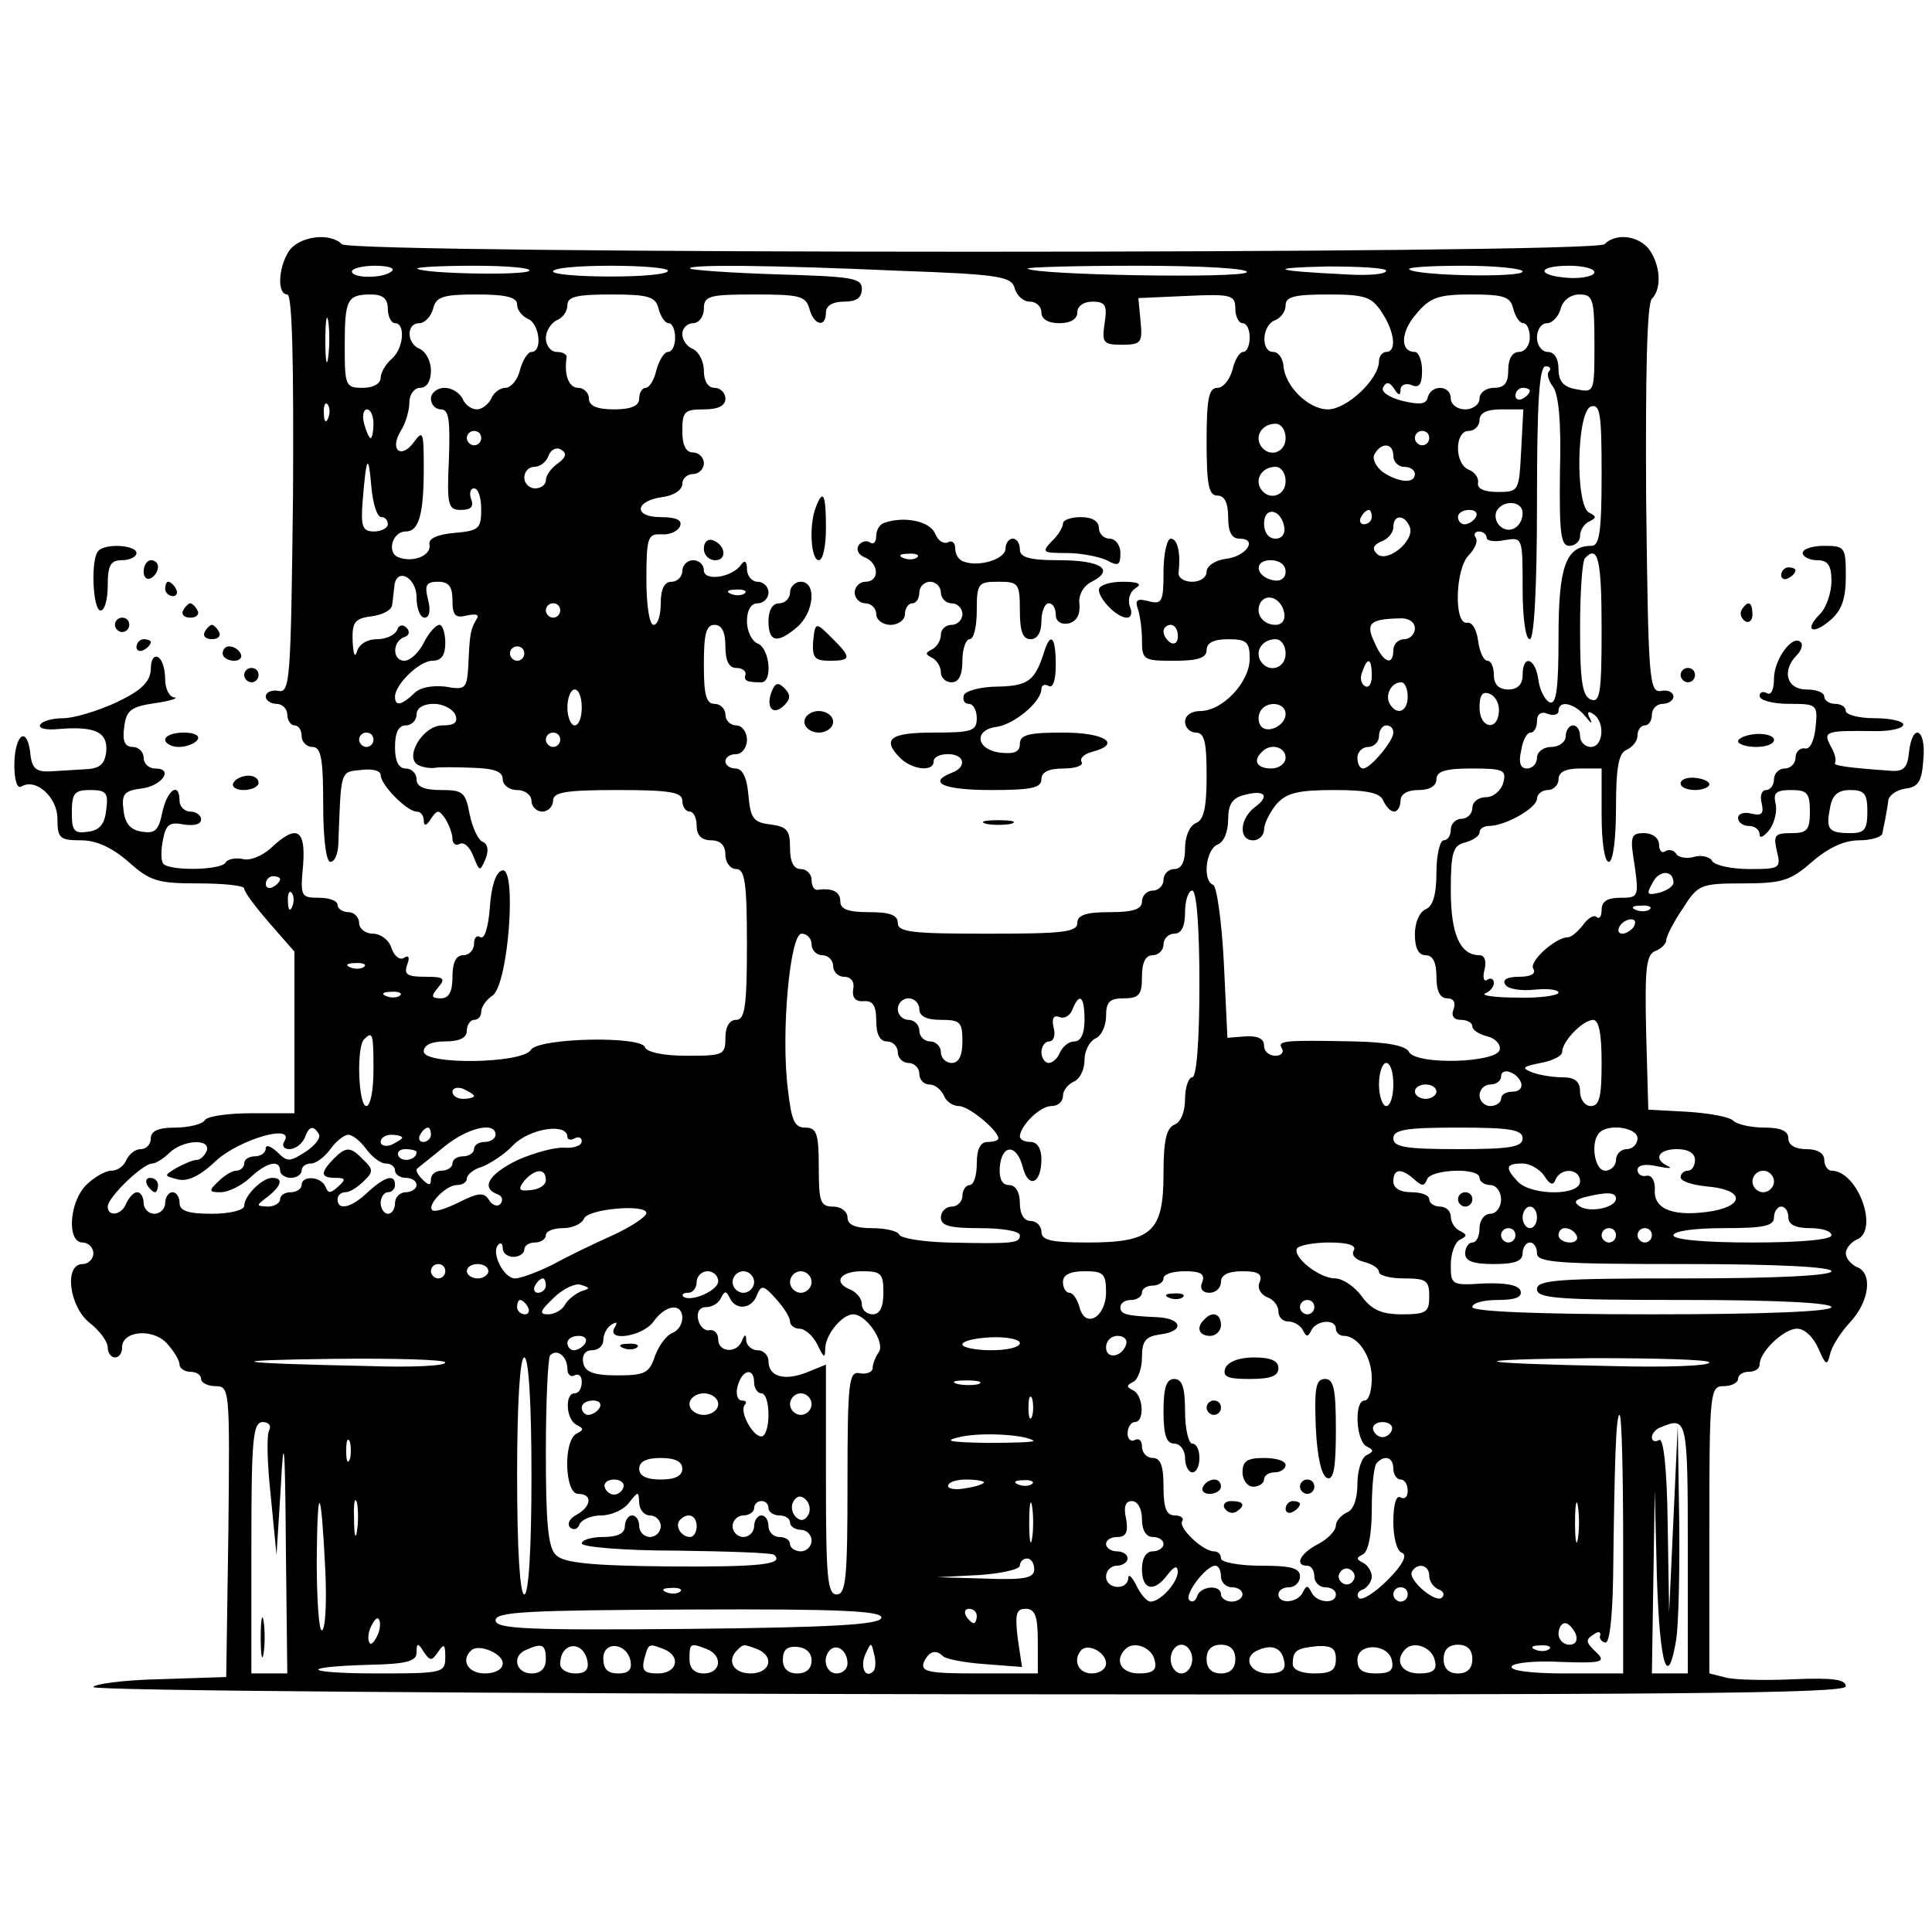 <?xml version="1.0" standalone="no"?>
<!DOCTYPE svg PUBLIC "-//W3C//DTD SVG 20010904//EN"
 "http://www.w3.org/TR/2001/REC-SVG-20010904/DTD/svg10.dtd">
<svg version="1.0" xmlns="http://www.w3.org/2000/svg"
 width="269pt" height="269pt" viewBox="0 0 269 269"
 preserveAspectRatio="xMidYMid meet">
<g transform="translate(0,269) scale(0.1,-0.1)"
fill="#000000" stroke="none">
<path d="M402 2340 c-15 -24 -16 -60 -2 -60 7 0 9 -95 8 -277 -3 -258 -4 -278
-20 -275 -10 2 -18 -2 -18 -8 0 -5 7 -10 15 -10 8 0 15 -7 15 -15 0 -8 5 -15
10 -15 6 0 10 -7 10 -15 0 -8 7 -15 15 -15 12 0 15 -16 15 -80 0 -47 4 -80 10
-80 6 0 10 10 11 23 4 106 2 102 32 105 15 2 27 -1 27 -7 0 -14 37 -51 50 -51
6 0 10 -6 10 -12 0 -9 4 -8 10 2 9 13 11 13 20 0 5 -8 10 -21 10 -28 0 -7 5
-10 10 -7 6 3 14 -4 19 -17 9 -22 9 -22 17 -4 5 12 3 21 -4 24 -6 2 -14 19
-18 38 -6 31 -9 34 -40 34 -24 0 -34 5 -34 15 0 8 -7 15 -15 15 -10 0 -15 10
-15 30 0 20 5 30 15 30 8 0 15 7 15 15 0 9 9 15 24 15 13 0 26 -7 30 -15 4
-11 -1 -15 -18 -15 -28 0 -55 -47 -32 -56 7 -3 17 -4 22 -3 5 1 28 1 52 0 30
-1 42 -5 42 -16 0 -8 9 -15 20 -15 11 0 20 -7 20 -15 0 -8 7 -15 15 -15 8 0
15 7 15 15 0 12 17 15 90 15 73 0 90 -3 90 -15 0 -8 5 -15 10 -15 6 0 10 -9
10 -20 0 -13 7 -20 20 -20 13 0 20 -7 20 -20 0 -11 7 -20 15 -20 12 0 15 -18
15 -105 0 -87 -3 -105 -15 -105 -9 0 -15 -9 -15 -25 0 -24 -3 -25 -54 -25 -32
0 -56 5 -58 12 -6 16 -149 13 -159 -4 -12 -19 -149 -21 -149 -2 0 9 11 14 30
14 20 0 30 5 30 15 0 8 5 15 10 15 6 0 10 5 10 11 0 7 7 17 16 23 22 16 34
181 13 174 -9 -3 -15 -22 -17 -52 -2 -26 -7 -44 -13 -41 -5 4 -9 -1 -9 -9 0
-9 -7 -16 -15 -16 -10 0 -15 -10 -15 -30 0 -21 -5 -30 -16 -30 -14 0 -14 3 -4
15 11 13 8 15 -18 15 -25 0 -30 3 -25 17 4 10 2 14 -5 9 -6 -3 -13 3 -17 14
-3 11 -15 20 -26 20 -10 0 -19 7 -19 15 0 8 -7 15 -15 15 -8 0 -15 5 -15 10 0
6 -12 10 -26 10 -25 0 -26 2 -22 45 4 51 -9 58 -45 24 -12 -11 -30 -18 -39
-15 -10 2 -21 0 -24 -5 -6 -11 -81 -12 -87 -1 -3 4 -3 19 0 33 4 21 9 25 29
21 14 -2 24 0 24 7 0 6 -7 11 -15 11 -8 0 -15 7 -15 15 0 27 -17 16 -24 -16
-5 -25 -10 -30 -28 -27 -16 2 -24 11 -26 30 -3 22 1 27 24 30 29 3 47 28 20
28 -9 0 -16 7 -16 15 0 8 -7 15 -15 15 -11 0 -15 8 -12 28 3 23 9 28 43 33 21
3 33 7 27 8 -7 0 -13 12 -13 25 0 14 -4 28 -10 31 -6 3 -10 -4 -10 -17 -1 -17
-12 -29 -48 -46 -26 -12 -59 -22 -74 -22 -15 0 -29 -4 -32 -9 -3 -5 8 -8 26
-6 50 4 68 -4 66 -31 -2 -18 -9 -24 -28 -25 -14 -1 -36 -2 -50 -3 -20 -1 -26
4 -28 27 -5 38 -22 23 -22 -19 0 -20 4 -33 10 -29 20 12 50 -15 50 -45 0 -27
3 -30 33 -30 21 0 43 -10 66 -30 30 -27 41 -30 97 -30 35 0 64 -3 64 -7 0 -5
16 -26 35 -48 l35 -40 0 -112 0 -113 -59 0 c-33 0 -63 -4 -66 -10 -3 -5 -22
-10 -41 -10 -24 0 -34 -5 -34 -15 0 -8 -6 -15 -14 -15 -8 0 -16 -7 -20 -15 -3
-8 -12 -15 -21 -15 -8 0 -24 -9 -35 -20 -24 -24 -27 -80 -5 -80 8 0 15 -7 15
-15 0 -8 -7 -15 -15 -15 -26 0 -19 -59 10 -82 14 -11 25 -26 25 -34 0 -8 5
-14 10 -14 6 0 10 6 10 14 0 23 42 27 62 6 10 -11 18 -24 18 -30 0 -5 7 -10
15 -10 8 0 15 -4 15 -10 0 -5 9 -10 20 -10 20 0 20 -5 18 -202 l-3 -203 -92
-3 c-51 -1 -93 -7 -93 -11 0 -5 549 -9 1220 -10 979 -1 1220 1 1220 11 0 10
-19 12 -71 10 -39 -2 -82 -1 -95 2 l-24 6 0 200 c0 193 1 200 20 200 11 0 20
5 20 10 0 6 7 10 15 10 8 0 15 4 15 10 0 18 34 50 52 50 11 0 23 -12 30 -28
10 -23 12 -24 16 -8 2 11 15 31 28 45 27 29 32 69 9 77 -8 4 -15 12 -15 19 0
7 7 15 15 19 32 12 2 96 -35 96 -5 0 -10 7 -10 15 0 9 -9 15 -25 15 -16 0 -25
6 -25 15 0 10 -10 15 -33 15 -18 0 -37 4 -43 9 -5 6 -34 11 -64 13 l-55 3 -3
108 c-2 89 0 108 13 113 8 3 15 10 15 15 0 5 10 25 23 44 21 33 24 35 84 35
55 0 66 4 96 30 23 20 45 30 66 30 17 0 32 5 32 10 1 6 3 15 4 20 1 6 3 16 4
24 0 8 11 16 24 18 18 2 23 10 25 41 4 42 -15 52 -20 10 -2 -23 -8 -28 -28
-26 -56 4 -79 7 -75 11 2 3 0 13 -6 23 -11 21 -8 22 64 21 20 0 37 4 37 9 0 5
-18 9 -40 9 -22 0 -40 5 -40 10 0 6 -7 10 -15 10 -8 0 -15 5 -15 10 0 6 -11
10 -25 10 -27 0 -35 26 -13 48 6 6 9 15 5 18 -11 11 -37 -24 -37 -51 0 -15 -4
-24 -10 -20 -6 3 -10 1 -10 -4 0 -6 18 -11 41 -11 39 0 40 -1 37 -32 -2 -20
-8 -32 -15 -30 -7 1 -13 -5 -13 -13 0 -8 -7 -15 -15 -15 -8 0 -15 -7 -15 -15
0 -8 -5 -15 -11 -15 -6 0 -9 -8 -6 -19 3 -14 0 -17 -14 -14 -11 3 -19 0 -19
-6 0 -6 7 -11 15 -11 8 0 15 -5 15 -12 0 -6 6 -3 14 7 7 10 11 27 8 37 -3 14
1 18 22 18 22 0 26 -4 26 -30 0 -26 -4 -30 -26 -30 -23 0 -25 -3 -20 -25 6
-24 4 -25 -38 -25 -25 0 -48 5 -52 11 -3 6 -15 9 -25 6 -10 -3 -22 -1 -25 4
-3 5 -10 7 -15 4 -5 -4 -9 1 -9 9 0 9 -9 16 -21 16 -18 0 -20 -4 -13 -45 6
-44 5 -45 -20 -45 -18 0 -26 -5 -26 -17 0 -9 -3 -13 -7 -10 -3 4 -12 -1 -19
-11 -7 -9 -16 -17 -21 -17 -17 0 -55 -34 -48 -44 4 -7 -4 -11 -20 -11 -16 0
-24 -4 -19 -11 3 -6 22 -9 40 -7 19 2 34 0 34 -4 0 -4 -26 -8 -57 -7 -32 0
-52 3 -45 6 6 2 12 9 12 14 0 6 -4 8 -9 5 -5 -4 -7 3 -4 14 3 12 0 20 -7 20
-27 0 -40 29 -40 90 0 53 3 63 20 67 11 3 20 9 20 14 0 5 6 9 13 9 23 0 67 25
67 38 0 6 7 12 15 12 8 0 15 7 15 15 0 10 10 15 30 15 l30 0 0 -65 c0 -37 4
-65 10 -65 6 0 10 32 10 75 0 58 4 77 15 81 8 4 15 12 15 20 0 8 5 14 10 14 6
0 10 7 10 15 0 8 7 15 15 15 8 0 15 5 15 10 0 6 -8 10 -17 8 -17 -3 -18 16
-21 266 -1 173 1 273 8 280 14 14 12 47 -4 69 -15 19 -46 23 -62 7 -14 -14
-1744 -14 -1758 0 -17 17 -60 11 -74 -10z m144 -27 c-10 -11 -56 -11 -56 -1 0
4 14 8 32 8 17 0 28 -3 24 -7z m191 0 c-7 -7 -149 -4 -156 3 -2 2 33 4 79 4
46 0 80 -3 77 -7z m193 0 c0 -5 -36 -8 -80 -8 -44 0 -80 3 -80 7 0 5 36 8 80
8 44 0 80 -3 80 -7z m322 0 c141 -5 157 -8 161 -25 3 -10 12 -18 21 -18 9 0
16 -7 16 -15 0 -9 9 -15 25 -15 16 0 25 6 25 15 0 9 9 15 21 15 18 0 21 -5 17
-30 -4 -27 -2 -30 24 -30 27 0 29 3 26 33 l-3 32 68 3 c62 3 67 1 67 -18 0
-11 5 -20 10 -20 6 0 10 -9 10 -20 0 -11 -4 -20 -9 -20 -5 0 -12 -11 -15 -25
-4 -14 -13 -25 -21 -25 -12 0 -15 -15 -15 -75 0 -60 3 -75 15 -75 10 0 15 -10
15 -30 0 -21 5 -30 16 -30 26 0 9 -25 -19 -28 -15 -2 -27 -10 -27 -18 0 -8 -9
-14 -20 -14 -12 0 -20 6 -19 13 3 26 -1 47 -11 47 -5 0 -10 -21 -10 -46 0 -42
-2 -46 -21 -41 -15 4 -19 2 -15 -10 3 -8 6 -28 6 -44 0 -28 2 -29 45 -29 33 0
45 4 45 15 0 10 10 15 30 15 26 0 30 -4 30 -27 0 -33 -38 -73 -69 -73 -12 0
-21 -6 -21 -15 0 -8 7 -15 15 -15 12 0 15 -13 15 -60 0 -45 -4 -62 -15 -66 -9
-4 -15 -19 -15 -35 0 -19 -5 -29 -15 -29 -8 0 -15 -7 -15 -15 0 -8 -7 -15 -15
-15 -8 0 -15 -7 -15 -15 0 -11 -12 -15 -45 -15 -33 0 -45 -4 -45 -15 0 -13
-21 -15 -125 -15 -104 0 -125 2 -125 15 0 11 -11 15 -40 15 -29 0 -40 4 -40
15 0 14 -12 19 -32 16 -5 0 -8 6 -8 14 0 8 -7 15 -15 15 -10 0 -15 10 -15 29
0 25 -4 30 -27 33 -24 3 -28 8 -31 41 -2 24 -8 37 -18 37 -8 0 -14 5 -14 10 0
6 7 10 15 10 8 0 15 9 15 20 0 11 -7 20 -15 20 -8 0 -15 7 -15 15 0 8 -7 15
-15 15 -12 0 -15 13 -15 55 0 42 3 55 15 55 10 0 15 -10 15 -30 0 -20 5 -30
15 -30 8 0 14 -4 13 -9 -3 -9 2 -11 22 -11 16 0 12 47 -5 54 -8 3 -15 17 -15
31 0 16 6 25 15 25 8 0 15 7 15 15 0 8 -7 15 -15 15 -8 0 -15 8 -15 18 0 10
-3 13 -8 6 -12 -18 -52 -24 -52 -8 0 8 -7 14 -15 14 -8 0 -15 -7 -15 -15 0 -8
-7 -15 -15 -15 -10 0 -15 -10 -15 -30 0 -16 -4 -30 -10 -30 -6 0 -10 28 -10
63 0 59 2 64 21 63 12 -1 24 5 26 12 3 8 -6 12 -27 12 -39 0 -36 23 3 28 15 2
27 10 27 18 0 8 7 14 15 14 8 0 15 7 15 15 0 8 -7 15 -15 15 -10 0 -15 10 -15
30 0 27 3 30 30 30 20 0 30 5 30 15 0 8 -7 15 -15 15 -9 0 -15 9 -15 24 0 13
-7 26 -15 30 -8 3 -15 12 -15 21 0 8 7 15 15 15 8 0 15 9 15 20 0 18 7 20 71
20 62 0 71 -2 76 -20 6 -23 23 -27 23 -5 0 9 9 15 25 15 17 0 25 5 25 18 0 15
-14 17 -118 20 -64 2 -119 6 -121 8 -6 6 111 5 291 -3z m484 -2 c-6 -9 -296
-4 -305 5 -2 2 66 4 153 4 93 0 155 -4 152 -9z m194 2 c0 -5 -26 -7 -57 -5
-101 5 -111 9 -25 11 45 0 82 -2 82 -6z m190 -1 c0 -9 -149 -6 -158 3 -3 3 31
5 76 5 45 0 82 -4 82 -8z m100 -1 c0 -5 -16 -9 -35 -8 -46 3 -46 17 0 17 19 0
35 -4 35 -9z m-1680 -51 c0 -11 5 -20 10 -20 15 0 12 -36 -5 -50 -8 -7 -15
-19 -15 -26 0 -8 -10 -14 -25 -14 -24 0 -25 3 -25 58 0 65 3 72 37 72 16 0 23
-6 23 -20z m180 6 c0 -8 7 -16 15 -20 16 -6 21 -46 5 -46 -5 0 -12 -11 -16
-25 -3 -14 -13 -25 -20 -25 -8 0 -17 -7 -20 -15 -4 -8 -13 -15 -20 -15 -8 0
-17 7 -20 15 -4 8 -15 15 -25 15 -10 0 -19 -7 -19 -15 0 -8 6 -15 14 -15 11 0
13 -15 11 -70 -3 -64 -1 -70 17 -70 14 0 18 5 14 15 -3 8 -1 15 4 15 6 0 10
-13 10 -29 0 -27 -3 -30 -37 -33 -24 -2 -37 -8 -35 -16 3 -15 -22 -26 -43 -18
-17 6 -9 36 10 36 18 0 25 23 25 88 0 51 -1 54 -14 36 -18 -24 -34 -10 -18 16
7 11 12 29 12 40 0 11 7 20 15 20 9 0 15 9 15 24 0 13 -7 26 -15 30 -19 7 -20
36 -1 36 7 0 16 9 19 20 4 17 14 20 61 20 41 0 56 -4 56 -14z m197 -6 c3 -11
9 -20 14 -20 5 0 9 -9 9 -20 0 -11 -4 -20 -10 -20 -5 0 -12 -11 -16 -25 -3
-14 -10 -25 -15 -25 -5 0 -9 -7 -9 -15 0 -10 -11 -15 -35 -15 -24 0 -35 5 -35
15 0 8 -7 15 -15 15 -13 0 -20 18 -16 43 0 4 -6 7 -14 7 -8 0 -15 9 -15 19 0
10 7 21 15 25 8 3 15 12 15 21 0 12 13 15 61 15 52 0 62 -3 66 -20z m1007 -5
c18 -27 21 -55 6 -55 -5 0 -10 -6 -10 -13 0 -25 -45 -67 -71 -67 -27 0 -60 32
-62 61 -1 10 -7 19 -14 19 -18 0 -16 37 2 44 8 3 15 12 15 21 0 12 13 15 59
15 51 0 61 -3 75 -25z m183 5 c3 -11 9 -20 14 -20 5 0 9 -9 9 -20 0 -11 -7
-20 -15 -20 -9 0 -15 -9 -15 -25 0 -18 -5 -25 -20 -25 -11 0 -20 -7 -20 -15 0
-8 -9 -15 -20 -15 -11 0 -20 7 -20 15 0 19 -27 20 -32 2 -2 -10 -11 -11 -36
-5 -19 5 -30 13 -26 19 4 8 9 7 15 -2 6 -10 9 -10 9 -2 0 7 7 10 15 7 11 -5
15 1 15 20 0 14 -5 26 -10 26 -21 0 -20 28 2 53 19 23 31 27 76 27 46 0 55 -3
59 -20z m113 -49 c0 -67 0 -68 -25 -63 -18 3 -25 11 -25 28 0 15 -6 24 -15 24
-8 0 -15 9 -15 20 0 11 6 20 14 20 7 0 16 9 19 20 3 12 14 20 26 20 19 0 21
-6 21 -69z m-1763 -18 c-2 -16 -4 -5 -4 22 0 28 2 40 4 28 2 -13 2 -35 0 -50z
m1700 -20 c-4 -3 -1 -13 5 -21 8 -10 12 -49 10 -118 -1 -86 1 -104 13 -104 8
0 15 6 15 14 0 8 6 17 13 20 10 5 10 7 0 12 -20 9 -18 140 2 148 13 4 15 -10
15 -94 0 -80 -3 -100 -14 -100 -36 0 -46 -29 -46 -127 0 -71 -3 -94 -12 -91
-7 3 -14 17 -16 31 -4 31 -22 37 -22 7 0 -13 -7 -20 -20 -20 -13 0 -20 7 -20
20 0 11 -4 20 -9 20 -5 0 -11 12 -13 28 -2 15 -8 26 -15 25 -19 -4 -17 75 2
94 8 8 13 19 10 24 -4 5 -1 9 4 9 6 0 11 -4 11 -9 0 -4 11 -6 25 -3 25 4 25 4
25 -67 0 -41 4 -71 10 -71 6 0 10 70 10 190 0 138 3 190 12 190 6 0 8 -3 5 -7z
m-27 -27 c0 -3 -4 -8 -10 -11 -5 -3 -10 -1 -10 4 0 6 5 11 10 11 6 0 10 -2 10
-4z m-1673 -38 c-3 -8 -6 -5 -6 6 -1 11 2 17 5 13 3 -3 4 -12 1 -19z m63 -8
c0 -11 -2 -20 -4 -20 -2 0 -6 9 -9 20 -3 11 -1 20 4 20 5 0 9 -9 9 -20z m1598
-37 c-3 -57 -3 -58 -33 -58 -19 0 -29 5 -27 13 1 7 -5 15 -13 18 -20 8 -20 54
0 54 8 0 15 7 15 15 0 10 10 15 30 15 l31 0 -3 -57z m-328 17 c0 -21 -24 -28
-35 -10 -8 14 3 30 21 30 8 0 14 -9 14 -20z m-1120 0 c0 -5 -4 -10 -10 -10 -5
0 -10 5 -10 10 0 6 5 10 10 10 6 0 10 -4 10 -10z m1320 0 c0 -5 -4 -10 -10
-10 -5 0 -10 5 -10 10 0 6 5 10 10 10 6 0 10 -4 10 -10z m-1213 -35 c-10 -7
-17 -17 -17 -24 0 -6 -7 -11 -15 -11 -8 0 -15 7 -15 15 0 8 6 15 14 15 8 0 17
7 20 16 3 8 11 12 17 8 9 -5 7 -11 -4 -19z m1163 10 c0 -8 7 -15 15 -15 8 0
15 -4 15 -10 0 -14 -23 -12 -45 3 -10 8 -15 19 -11 25 10 17 26 15 26 -3z
m-1409 -85 c5 0 9 -4 9 -10 0 -5 -9 -10 -19 -10 -16 0 -19 6 -16 43 5 62 8 67
12 20 2 -24 8 -43 14 -43z m1259 50 c0 -21 -24 -28 -35 -10 -8 14 3 30 21 30
8 0 14 -9 14 -20z m330 -44 c0 -20 -19 -31 -32 -18 -6 6 -7 15 -4 21 10 16 36
13 36 -3z m-332 -19 c2 -10 -3 -17 -12 -17 -10 0 -16 9 -16 21 0 24 23 21 28
-4z m122 13 c0 -5 -5 -10 -11 -10 -5 0 -7 5 -4 10 3 6 8 10 11 10 2 0 4 -4 4
-10z m145 0 c-3 -5 -10 -10 -16 -10 -5 0 -9 5 -9 10 0 6 7 10 16 10 8 0 12 -4
9 -10z m-92 -14 c7 -19 -32 -51 -46 -37 -7 7 -5 12 6 17 9 3 17 12 17 20 0 18
16 18 23 0z m267 -141 c0 -89 -2 -104 -15 -99 -12 5 -15 26 -15 98 0 51 3 96
7 99 18 19 23 -2 23 -98z m-440 79 c0 -9 -7 -14 -17 -12 -25 5 -28 28 -4 28
12 0 21 -6 21 -16z m-1210 -36 c0 -15 5 -28 11 -28 7 0 9 10 5 25 -5 20 -3 25
14 25 15 0 20 -7 20 -26 0 -21 4 -25 20 -21 14 3 18 1 13 -6 -8 -14 -9 -19
-11 -65 -2 -31 -4 -33 -32 -28 -18 2 -36 -1 -44 -10 -17 -16 -26 -18 -26 -4 0
17 34 50 52 50 13 0 18 8 18 25 0 14 -4 25 -8 25 -5 0 -15 -11 -22 -25 -7 -14
-19 -25 -27 -25 -17 0 -17 27 0 33 7 2 8 8 3 13 -5 5 -11 4 -13 -3 -3 -7 -15
-13 -28 -13 -14 0 -25 -7 -28 -17 -3 -10 -5 -4 -6 14 -1 27 3 32 27 35 15 2
28 9 28 16 1 6 2 18 3 25 2 28 31 14 31 -15z m457 6 c-3 -3 -12 -4 -19 -1 -8
3 -5 6 6 6 11 1 17 -2 13 -5z m751 -27 c2 -10 -3 -17 -12 -17 -18 0 -29 16
-21 31 9 14 29 6 33 -14z m-1008 3 c0 -5 -4 -10 -10 -10 -5 0 -10 5 -10 10 0
6 5 10 10 10 6 0 10 -4 10 -10z m1190 -25 c0 -8 -7 -15 -15 -15 -8 0 -15 -7
-15 -15 0 -23 -14 -18 -26 10 -13 27 -7 33 34 34 13 1 22 -5 22 -14z m-330
-11 c0 -8 -4 -12 -10 -9 -5 3 -10 10 -10 16 0 5 5 9 10 9 6 0 10 -7 10 -16z
m150 -24 c0 -21 -24 -28 -35 -10 -8 14 3 30 21 30 8 0 14 -9 14 -20z m-1060 0
c0 -5 -4 -10 -10 -10 -5 0 -10 5 -10 10 0 6 5 10 10 10 6 0 10 -4 10 -10z
m1180 -31 c0 -11 -4 -18 -10 -14 -5 3 -7 12 -3 20 7 21 13 19 13 -6z m50 -29
c0 -21 -15 -27 -25 -10 -7 12 2 30 16 30 5 0 9 -9 9 -20z m-1150 -15 c0 -14
-4 -25 -10 -25 -5 0 -10 11 -10 25 0 14 5 25 10 25 6 0 10 -11 10 -25z m1277
-6 c-2 -28 -27 -23 -27 6 0 17 4 23 14 19 8 -3 14 -14 13 -25z m-297 -3 c0
-17 -27 -29 -35 -16 -4 6 -3 15 0 20 9 15 35 12 35 -4z m417 -3 c8 -10 11 -12
7 -4 -5 9 -3 12 4 7 17 -10 15 -46 -3 -46 -8 0 -15 7 -15 15 0 8 -4 15 -10 15
-5 0 -10 -7 -10 -15 0 -8 -9 -15 -20 -15 -11 0 -20 -7 -20 -15 0 -8 -6 -15
-14 -15 -9 0 -12 8 -8 25 2 14 8 25 13 25 5 0 9 7 9 16 0 10 6 14 15 10 8 -3
15 -1 15 4 0 16 22 11 37 -7z m-267 -23 c0 -12 -32 -50 -42 -50 -5 0 -8 7 -8
15 0 8 7 15 15 15 8 0 15 7 15 15 0 8 5 15 10 15 6 0 10 -4 10 -10z m-1420
-10 c0 -5 -4 -10 -10 -10 -5 0 -10 5 -10 10 0 6 5 10 10 10 6 0 10 -4 10 -10z
m260 0 c0 -5 -4 -10 -10 -10 -5 0 -10 5 -10 10 0 6 5 10 10 10 6 0 10 -4 10
-10z m1010 -25 c0 -8 -9 -15 -20 -15 -20 0 -26 11 -13 23 12 13 33 7 33 -8z
m303 -35 c-3 -11 -14 -20 -24 -20 -11 0 -19 -7 -19 -15 0 -8 -7 -15 -15 -15
-8 0 -15 -7 -15 -15 0 -8 -4 -15 -10 -15 -5 0 -10 -20 -10 -45 0 -31 -5 -47
-15 -51 -9 -4 -15 -19 -15 -35 0 -19 5 -29 15 -29 10 0 15 -10 15 -30 0 -20 5
-30 15 -30 9 0 12 -6 9 -15 -4 -9 0 -15 10 -15 9 0 16 -4 16 -9 0 -5 9 -11 21
-14 12 -3 19 -12 17 -19 -6 -18 -115 -21 -126 -3 -4 9 -30 14 -77 15 -98 2
-107 1 -100 -10 3 -5 -1 -10 -9 -10 -9 0 -16 6 -16 14 0 10 -9 14 -26 13 l-25
-2 -5 105 c-3 58 -10 107 -15 108 -15 6 -10 49 6 56 9 3 15 18 15 35 0 21 6
30 22 34 29 8 37 -1 15 -17 -21 -16 -23 -46 -2 -46 8 0 15 7 15 15 0 8 8 24
17 35 14 16 30 20 81 20 46 0 64 -4 68 -15 4 -8 10 -15 15 -15 5 0 9 7 9 15 0
9 9 15 25 15 16 0 25 6 25 15 0 11 12 15 49 15 44 0 49 -2 44 -20z m-1945 -37
c-2 -20 -9 -29 -25 -31 -20 -3 -23 1 -23 27 0 27 4 31 26 31 22 0 25 -4 22
-27z m2452 -3 c0 -25 -4 -30 -23 -30 -31 0 -35 5 -29 35 3 18 11 25 28 25 20
0 24 -5 24 -30z m-270 -99 c0 -5 -9 -11 -20 -14 -17 -4 -18 -2 -9 14 9 18 29
18 29 0z m-1940 5 c0 -3 -4 -8 -10 -11 -5 -3 -10 -1 -10 4 0 6 5 11 10 11 6 0
10 -2 10 -4z m17 -38 c-3 -8 -6 -5 -6 6 -1 11 2 17 5 13 3 -3 4 -12 1 -19z
m1263 -108 c0 -80 -4 -130 -10 -130 -5 0 -10 -14 -10 -30 0 -18 -6 -33 -15
-36 -11 -5 -15 -22 -15 -68 0 -81 -16 -96 -105 -96 -51 0 -65 3 -65 15 0 8 -7
15 -15 15 -9 0 -15 9 -15 25 0 15 -6 25 -15 25 -10 0 -14 9 -13 25 3 33 24 32
32 0 8 -31 26 -23 26 11 0 15 -6 24 -15 24 -8 0 -15 3 -15 8 1 15 28 42 44 42
9 0 16 6 16 14 0 8 7 16 15 20 8 3 15 16 15 30 0 13 7 26 15 30 8 3 15 17 15
31 0 20 5 25 25 25 21 0 25 5 25 30 0 20 5 30 15 30 8 0 15 7 15 15 0 8 7 15
15 15 10 0 15 10 15 30 0 17 5 30 10 30 6 0 10 -50 10 -130z m627 104 c-3 -3
-12 -4 -19 -1 -8 3 -5 6 6 6 11 1 17 -2 13 -5z m-22 -24 c-3 -5 -11 -10 -16
-10 -6 0 -7 5 -4 10 3 6 11 10 16 10 6 0 7 -4 4 -10z m-1145 -25 c0 -8 7 -15
15 -15 8 0 15 -7 15 -15 0 -8 7 -15 15 -15 10 0 15 -7 13 -17 -2 -12 3 -18 15
-17 12 1 17 -6 17 -27 0 -19 5 -29 15 -29 8 0 15 -7 15 -15 0 -8 7 -15 15 -15
8 0 15 -7 15 -15 0 -8 6 -15 14 -15 8 0 16 -7 20 -15 3 -8 12 -15 21 -15 14 0
55 -34 55 -45 0 -3 -7 -5 -15 -5 -10 0 -15 -10 -15 -30 0 -16 -4 -30 -10 -30
-5 0 -10 -7 -10 -15 0 -8 -7 -15 -15 -15 -8 0 -15 -7 -15 -15 0 -12 13 -15 55
-15 30 0 55 -4 55 -10 0 -11 -9 -12 -100 -10 -36 1 -66 6 -68 11 -2 5 -19 9
-38 9 -24 0 -34 5 -34 15 0 8 -9 15 -20 15 -18 0 -20 7 -20 55 0 47 -3 55 -19
55 -15 0 -19 10 -24 53 -10 79 3 217 19 217 8 0 14 -7 14 -15z m-623 -31 c-3
-3 -12 -4 -19 -1 -8 3 -5 6 6 6 11 1 17 -2 13 -5z m50 -40 c-3 -3 -12 -4 -19
-1 -8 3 -5 6 6 6 11 1 17 -2 13 -5z m723 -19 c0 -10 10 -15 30 -15 27 0 30 -3
30 -30 0 -20 -5 -30 -15 -30 -8 0 -15 7 -15 15 0 8 -7 15 -15 15 -8 0 -15 7
-15 15 0 8 -7 15 -15 15 -8 0 -15 7 -15 15 0 8 7 15 15 15 8 0 15 -7 15 -15z
m230 -15 c0 -19 -5 -30 -14 -30 -8 0 -16 -7 -20 -15 -3 -8 -10 -15 -16 -15 -5
0 -10 7 -10 15 0 8 5 15 11 15 6 0 9 9 6 19 -3 13 0 18 8 15 7 -3 15 2 18 10
10 25 17 19 17 -14z m720 -60 c0 -47 -3 -60 -15 -60 -8 0 -15 9 -15 20 0 14
-7 20 -24 20 -13 0 -33 3 -43 7 -15 6 -13 8 12 13 17 3 30 10 30 15 0 15 28
44 43 45 8 0 12 -18 12 -60z m-1710 -10 c0 -27 -4 -50 -10 -50 -11 0 -14 83
-3 93 12 12 13 8 13 -43z m1420 -20 c0 -16 -4 -30 -10 -30 -5 0 -10 14 -10 30
0 17 5 30 10 30 6 0 10 -13 10 -30z m178 2 c2 -7 -3 -12 -12 -12 -9 0 -16 -4
-16 -10 0 -5 -7 -10 -15 -10 -8 0 -15 7 -15 15 0 8 7 15 15 15 8 0 15 5 15 11
0 14 23 6 28 -9z m-1458 -18 c0 -2 -7 -4 -15 -4 -8 0 -15 4 -15 10 0 5 7 7 15
4 8 -4 15 -8 15 -10z m1340 6 c0 -5 -7 -10 -15 -10 -8 0 -15 5 -15 10 0 6 7
10 15 10 8 0 15 -4 15 -10z m-1556 -59 c3 -5 -5 -16 -19 -25 -22 -14 -25 -14
-39 0 -9 8 -16 11 -16 5 0 -6 -7 -11 -15 -11 -8 0 -15 -4 -15 -10 0 -5 -5 -10
-11 -10 -6 0 -17 -7 -25 -15 -14 -13 -13 -15 3 -15 11 0 29 9 41 20 23 22 42
26 42 10 0 -5 7 -10 15 -10 8 0 15 5 15 10 0 6 6 10 13 10 7 0 19 9 27 20 8
11 19 20 25 20 6 0 17 -9 25 -20 8 -11 20 -20 27 -20 7 0 13 -4 13 -10 0 -5 7
-10 15 -10 8 0 15 -4 15 -10 0 -5 -7 -10 -15 -10 -8 0 -15 -7 -15 -15 0 -8 -4
-15 -10 -15 -5 0 -10 7 -10 15 0 8 5 15 10 15 6 0 10 5 10 10 0 16 -14 12 -38
-10 -23 -22 -42 -26 -42 -10 0 6 5 10 11 10 6 0 17 7 25 15 14 13 14 17 0 30
-18 19 -24 19 -42 1 -18 -19 -18 -26 3 -26 14 0 15 -2 4 -12 -11 -10 -14 -10
-18 0 -6 14 -33 16 -33 2 0 -5 -7 -10 -15 -10 -8 0 -15 -4 -15 -10 0 -5 -8
-10 -17 -10 -17 1 -17 1 0 14 19 15 22 26 6 26 -14 0 -39 -25 -39 -39 0 -6
-20 -11 -45 -11 -33 0 -45 4 -45 15 0 8 -4 15 -10 15 -5 0 -10 -7 -10 -15 0
-8 -7 -15 -15 -15 -8 0 -15 7 -15 15 0 8 -4 15 -9 15 -5 0 -11 -7 -15 -15 -6
-17 -26 -20 -26 -5 0 13 49 60 62 60 5 0 16 7 24 15 19 18 57 20 52 3 -3 -7
-9 -13 -14 -13 -5 0 -17 -5 -28 -11 -18 -11 -18 -11 1 -16 14 -4 32 5 54 26
33 30 110 52 95 27 -4 -6 -1 -11 7 -11 8 0 17 7 21 15 6 17 12 19 20 6z m156
-1 c0 -5 -5 -10 -11 -10 -5 0 -7 5 -4 10 3 6 8 10 11 10 2 0 4 -4 4 -10z m90
0 c0 -5 -7 -10 -15 -10 -8 0 -15 -4 -15 -10 0 -5 -7 -10 -15 -10 -8 0 -15 -4
-15 -10 0 -5 -7 -10 -15 -10 -8 0 -15 -5 -15 -12 0 -9 -3 -9 -12 0 -6 6 -10
13 -7 15 2 2 19 15 37 30 33 27 72 36 72 17z m100 -3 c0 -4 5 -5 10 -2 6 3 10
1 10 -4 0 -6 -11 -10 -24 -9 -13 1 -42 -7 -65 -17 -41 -20 -52 -39 -28 -48 6
-2 8 -8 4 -13 -4 -5 -12 -2 -16 5 -7 11 -14 11 -42 -3 -18 -9 -34 -14 -37 -11
-8 7 19 35 34 35 8 0 14 4 14 9 0 5 9 13 20 16 11 4 32 17 45 31 23 23 75 31
75 11z m1330 -2 c0 -12 -17 -15 -90 -15 -73 0 -90 3 -90 15 0 12 17 15 90 15
73 0 90 -3 90 -15z m160 0 c0 -8 -7 -15 -15 -15 -8 0 -15 -7 -15 -15 0 -8 -7
-15 -15 -15 -15 0 -21 40 -8 53 13 13 53 7 53 -8z m-1720 1 c0 -2 -7 -6 -15
-10 -8 -3 -15 -1 -15 4 0 6 7 10 15 10 8 0 15 -2 15 -4z m20 -20 c0 -11 -19
-15 -25 -6 -3 5 1 10 9 10 9 0 16 -2 16 -4z m1780 -11 c0 -8 -4 -15 -10 -15
-5 0 -10 -4 -10 -9 0 -6 17 -11 37 -13 49 -4 54 -25 9 -34 -53 -9 -83 1 -82
28 1 13 -4 22 -11 21 -7 -2 -13 2 -13 8 0 7 11 9 28 5 15 -3 21 -3 15 0 -22
10 -14 24 12 24 16 0 25 -6 25 -15z m-210 -22 c8 -13 13 -14 16 -5 8 17 34 15
34 -3 0 -20 -66 -20 -86 -1 -19 20 -18 26 6 26 10 0 24 -8 30 -17z m-1390 -6
c0 -7 -9 -13 -21 -14 -17 -2 -18 1 -9 13 15 17 30 18 30 1z m1209 1 c11 -10
14 -10 18 0 5 14 73 17 73 2 0 -5 7 -10 15 -10 8 0 15 -9 15 -20 0 -11 -7 -20
-15 -20 -8 0 -15 -9 -15 -20 0 -11 -4 -20 -10 -20 -5 0 -10 -7 -10 -15 0 -11
11 -15 40 -15 29 0 40 4 40 15 0 8 5 15 10 15 6 0 10 -7 10 -15 0 -13 29 -15
205 -15 130 0 205 -4 205 -10 0 -6 -75 -10 -205 -10 -176 0 -205 -2 -205 -15
0 -13 29 -15 205 -15 130 0 205 -4 205 -10 0 -6 -90 -10 -250 -10 -160 0 -250
4 -250 10 0 6 16 10 36 10 24 0 34 4 31 13 -3 8 -21 11 -51 10 -45 -3 -46 -2
-46 26 0 16 6 32 13 35 10 5 10 7 0 12 -7 3 -13 12 -13 20 0 8 -7 14 -15 14
-8 0 -15 5 -15 10 0 6 -11 10 -25 10 -16 0 -25 6 -25 15 0 18 11 19 29 3z
m501 -3 c0 -8 -7 -15 -15 -15 -8 0 -15 7 -15 15 0 8 7 15 15 15 8 0 15 -7 15
-15z m-220 -24 c0 -12 -35 -20 -50 -11 -9 6 -8 9 6 13 32 8 44 7 44 -2z
m-1350 -20 c0 -5 -21 -19 -47 -31 -27 -12 -64 -30 -84 -41 -20 -10 -44 -19
-52 -19 -16 0 -34 37 -23 47 3 4 6 1 6 -5 0 -7 7 -12 15 -12 8 0 15 5 15 10 0
6 7 10 15 10 8 0 15 5 15 10 0 6 11 10 24 10 13 0 26 6 29 13 5 14 87 21 87 8z
m1240 -6 c0 -8 -4 -15 -10 -15 -5 0 -10 7 -10 15 0 8 5 15 10 15 6 0 10 -7 10
-15z m350 0 c0 -10 10 -15 30 -15 17 0 30 -4 30 -10 0 -6 -43 -10 -110 -10
-67 0 -110 4 -110 10 0 6 30 10 70 10 56 0 70 3 70 15 0 8 5 15 10 15 6 0 10
-7 10 -15z m-380 -25 c0 -5 -4 -10 -10 -10 -5 0 -10 5 -10 10 0 6 5 10 10 10
6 0 10 -4 10 -10z m85 0 c3 -5 -1 -10 -9 -10 -9 0 -16 5 -16 10 0 6 4 10 9 10
6 0 13 -4 16 -10z m55 0 c0 -5 -4 -10 -10 -10 -5 0 -10 5 -10 10 0 6 5 10 10
10 6 0 10 -4 10 -10z m50 0 c0 -5 -4 -10 -10 -10 -5 0 -10 5 -10 10 0 6 5 10
10 10 6 0 10 -4 10 -10z m-415 -21 c-4 -6 2 -13 14 -16 12 -3 21 -9 21 -14 0
-5 16 -9 35 -9 31 0 35 -3 35 -25 0 -22 -4 -25 -38 -25 -28 0 -42 6 -56 25
-10 14 -27 25 -37 25 -22 0 -60 30 -53 42 3 4 23 8 45 8 26 0 38 -4 34 -11z
m-1265 -29 c0 -5 -4 -10 -10 -10 -5 0 -10 5 -10 10 0 6 5 10 10 10 6 0 10 -4
10 -10z m60 0 c0 -5 -7 -10 -15 -10 -8 0 -15 5 -15 10 0 6 7 10 15 10 8 0 15
-4 15 -10z m320 -14 c0 -13 -39 -30 -49 -21 -2 3 1 5 7 5 7 0 12 7 12 15 0 8
7 15 15 15 8 0 15 -6 15 -14z m50 -1 c0 -8 -7 -15 -15 -15 -8 0 -15 7 -15 15
0 8 7 15 15 15 8 0 15 -7 15 -15z m80 0 c0 -8 -7 -15 -15 -15 -8 0 -15 7 -15
15 0 8 7 15 15 15 8 0 15 -7 15 -15z m100 -15 c0 -20 -5 -30 -15 -30 -8 0 -15
6 -15 14 0 8 -7 16 -15 20 -26 10 -16 26 15 26 27 0 30 -3 30 -30z m310 1 c0
-35 -29 -52 -37 -21 -3 11 -9 20 -14 20 -5 0 -9 7 -9 15 0 10 10 15 30 15 26
0 30 -3 30 -29z m134 14 c-4 -9 0 -15 10 -15 9 0 16 7 16 15 0 10 10 15 30 15
22 0 28 -4 24 -15 -4 -8 1 -17 10 -21 9 -3 16 -12 16 -20 0 -8 6 -14 14 -14 8
0 17 -6 20 -12 5 -10 7 -10 12 0 7 14 34 16 34 2 0 -5 5 -10 11 -10 20 0 39
-29 39 -59 0 -17 -4 -31 -10 -31 -15 0 -12 -57 3 -64 10 -5 10 -7 0 -12 -7 -3
-13 -21 -13 -40 0 -22 -6 -37 -15 -40 -8 -4 -15 -12 -15 -18 0 -7 -11 -19 -25
-26 -25 -13 -33 -30 -15 -30 6 0 10 -7 10 -15 0 -8 7 -15 15 -15 8 0 15 -4 15
-10 0 -14 -27 -12 -34 3 -5 10 -7 10 -12 0 -7 -15 -34 -17 -34 -3 0 6 7 10 15
10 8 0 15 7 15 15 0 12 -13 15 -55 15 -30 0 -55 5 -55 10 0 6 -4 10 -10 10
-15 0 -50 33 -44 42 3 4 -2 8 -10 8 -12 0 -16 10 -16 40 0 29 -4 40 -15 40 -8
0 -15 7 -15 16 0 8 -4 12 -10 9 -5 -3 -10 1 -10 9 0 9 5 16 10 16 14 0 12 37
-2 44 -10 5 -10 7 0 12 6 3 12 18 12 34 0 23 5 29 25 32 34 4 32 22 -3 24 -45
2 -52 4 -52 14 0 6 7 10 15 10 8 0 15 5 15 10 0 6 7 10 15 10 8 0 15 5 15 10
0 6 13 10 30 10 22 0 28 -4 24 -15z m-914 -5 c0 -5 -5 -10 -11 -10 -5 0 -7 5
-4 10 3 6 8 10 11 10 2 0 4 -4 4 -10z m49 -8 c-7 -3 -18 -11 -22 -18 -4 -8
-15 -14 -24 -14 -13 0 -11 5 8 23 13 13 31 21 38 18 13 -4 13 -5 0 -9z m291
-42 c0 -5 6 -10 13 -10 8 0 19 -10 25 -22 9 -19 11 -20 11 -5 1 20 24 47 39
47 18 0 44 -38 36 -52 -5 -7 -9 -17 -9 -23 0 -5 -8 -9 -18 -7 -15 3 -17 -11
-17 -153 0 -131 -2 -155 -15 -155 -13 0 -15 24 -15 160 l0 160 -27 -11 c-31
-12 -53 -6 -53 16 0 8 -7 15 -15 15 -8 0 -15 6 -16 13 0 10 -2 10 -6 0 -7 -18
-33 -16 -33 2 0 8 -5 14 -12 13 -6 -2 -14 5 -16 15 -2 10 2 17 11 17 9 0 18 6
21 13 5 10 7 10 12 0 8 -18 31 -16 38 4 6 14 9 14 26 -5 11 -12 20 -26 20 -32z
m-365 20 c3 -5 1 -10 -4 -10 -6 0 -11 5 -11 10 0 6 2 10 4 10 3 0 8 -4 11 -10z
m1095 0 c0 -5 -4 -10 -10 -10 -5 0 -10 5 -10 10 0 6 5 10 10 10 6 0 10 -4 10
-10z m-880 -15 c0 -9 -6 -18 -14 -21 -8 -3 -19 -18 -24 -32 -8 -24 -14 -27
-53 -27 -33 0 -45 5 -47 18 -2 10 3 17 12 17 9 0 16 6 16 14 0 8 5 18 12 22 7
4 8 3 4 -4 -13 -21 39 -13 54 8 17 24 40 26 40 5z m-135 -35 c-3 -5 -10 -10
-16 -10 -5 0 -9 5 -9 10 0 6 7 10 16 10 8 0 12 -4 9 -10z m605 0 c0 -6 -18
-10 -40 -10 -22 0 -40 4 -40 8 0 5 18 9 40 10 22 1 40 -3 40 -8z m148 -2 c-6
-18 -28 -21 -28 -4 0 9 7 16 16 16 9 0 14 -5 12 -12z m-778 -34 c0 -8 5 -12
10 -9 6 3 10 -1 10 -9 0 -9 -4 -16 -10 -16 -14 0 -12 -37 3 -44 10 -5 10 -7 0
-12 -19 -9 -17 -84 2 -84 20 0 19 -17 -2 -29 -10 -5 -14 -13 -9 -18 5 -4 11
-2 13 5 3 6 16 12 30 12 14 0 32 8 39 18 13 16 13 16 14 0 0 -10 7 -18 15 -18
8 0 15 -7 15 -15 0 -8 -7 -15 -15 -15 -8 0 -15 7 -15 15 0 8 -4 15 -10 15 -5
0 -10 -7 -10 -15 0 -10 -10 -15 -30 -15 -16 0 -30 -4 -30 -9 0 -5 59 -10 132
-10 72 -1 134 -3 136 -6 14 -13 -18 -17 -148 -16 -107 1 -146 5 -156 16 -11
10 -14 46 -14 143 0 71 3 132 6 135 10 10 24 -2 24 -19z m-170 9 c0 -5 -48 -7
-107 -5 -193 4 -211 8 -50 10 86 1 157 -1 157 -5z m120 -158 c0 -103 -4 -165
-10 -165 -6 0 -10 62 -10 165 0 103 4 165 10 165 6 0 10 -62 10 -165z m1640
158 c0 -5 -62 -7 -137 -5 -201 4 -213 9 -25 11 89 0 162 -2 162 -6z m-1330
-28 c0 -8 5 -15 10 -15 6 0 10 -13 10 -30 0 -16 -4 -30 -10 -30 -12 0 -31 35
-23 44 3 3 2 6 -4 6 -6 0 -9 9 -6 20 6 23 23 27 23 5z m313 -2 c-7 -2 -21 -2
-30 0 -10 3 -4 5 12 5 17 0 24 -2 18 -5z m-363 -28 c0 -8 -9 -15 -20 -15 -11
0 -20 7 -20 15 0 8 9 15 20 15 11 0 20 -7 20 -15z m130 0 c0 -8 -7 -15 -15
-15 -8 0 -15 7 -15 15 0 8 7 15 15 15 8 0 15 -7 15 -15z m307 -17 c-3 -7 -5
-2 -5 12 0 14 2 19 5 13 2 -7 2 -19 0 -25z m-602 12 c-3 -5 -10 -10 -16 -10
-5 0 -9 5 -9 10 0 6 7 10 16 10 8 0 12 -4 9 -10z m1425 -190 l0 -180 -81 0
c-48 0 -78 4 -74 10 3 5 34 8 69 6 55 -2 62 0 50 12 -17 16 -17 19 -4 27 6 4
9 3 8 -2 -2 -4 2 -9 7 -10 6 -2 10 34 11 90 2 166 4 227 9 227 3 0 5 -81 5
-180z m-1885 159 c-4 -5 -3 -47 2 -92 l8 -82 6 95 c4 78 6 63 7 -82 l2 -178
-25 0 -25 0 0 175 c0 152 2 175 16 175 8 0 12 -5 9 -11z m1563 0 c-2 -6 -8
-10 -13 -10 -5 0 -11 4 -13 10 -2 6 4 11 13 11 9 0 15 -5 13 -11z m412 -164
l0 -175 -25 0 -25 0 2 128 2 127 3 -122 c4 -122 15 -158 27 -85 3 20 5 95 4
167 l-2 130 -6 -130 -6 -130 -2 123 c-1 79 -6 121 -12 117 -5 -3 -10 -2 -10 4
0 5 6 12 13 14 36 15 37 11 37 -168z m-911 149 c2 -2 -27 -3 -65 -3 -55 1 -62
3 -34 9 32 6 89 2 99 -6z m-952 -26 c-3 -7 -5 -2 -5 12 0 14 2 19 5 13 2 -7 2
-19 0 -25z m463 -13 c0 -10 -10 -15 -30 -15 -20 0 -30 5 -30 15 0 10 10 15 30
15 20 0 30 -5 30 -15z m990 0 c0 -8 5 -15 10 -15 6 0 10 -7 10 -16 0 -8 -4
-12 -10 -9 -6 4 -10 -10 -10 -34 0 -22 5 -41 12 -43 8 -3 1 -17 -20 -38 -18
-18 -36 -29 -40 -25 -4 4 -1 10 6 12 6 3 12 11 12 18 0 7 -6 16 -12 19 -10 5
-10 7 0 12 7 4 12 27 12 63 0 32 3 61 7 64 11 12 23 8 23 -8z m-1072 -26 c-2
-6 -8 -10 -13 -10 -5 0 -11 4 -13 10 -2 6 4 11 13 11 9 0 15 -5 13 -11z m502
7 c0 -2 -11 -6 -25 -8 -14 -3 -25 -1 -25 3 0 5 11 9 25 9 14 0 25 -2 25 -4z
m67 -2 c-3 -3 -12 -4 -19 -1 -8 3 -5 6 6 6 11 1 17 -2 13 -5z m-984 -121 c2
-46 0 -83 -5 -83 -4 0 -7 44 -7 98 1 111 6 105 12 -15z m44 55 c-2 -13 -4 -5
-4 17 -1 22 1 32 4 23 2 -10 2 -28 0 -40z m628 22 c-5 -8 -11 -8 -17 -2 -6 6
-7 16 -3 22 5 8 11 8 17 2 6 -6 7 -16 3 -22z m312 -32 c-2 -13 -4 -3 -4 22 0
25 2 35 4 23 2 -13 2 -33 0 -45z m760 0 c-2 -13 -4 -3 -4 22 0 25 2 35 4 23 2
-13 2 -33 0 -45z m-1127 42 c0 -5 7 -10 15 -10 8 0 15 -4 15 -10 0 -5 7 -10
15 -10 8 0 15 -7 15 -15 0 -8 -7 -15 -15 -15 -8 0 -15 5 -15 10 0 6 -7 10 -15
10 -8 0 -15 7 -15 15 0 8 -4 15 -10 15 -5 0 -10 -7 -10 -15 0 -8 -7 -15 -15
-15 -8 0 -15 7 -15 15 0 8 7 15 15 15 8 0 15 5 15 10 0 6 5 10 10 10 6 0 10
-4 10 -10z m520 -15 c0 -16 6 -25 15 -25 8 0 15 -4 15 -10 0 -5 -7 -10 -15
-10 -9 0 -15 -9 -15 -25 0 -29 17 -33 36 -7 9 11 13 13 14 4 0 -15 -24 -42
-38 -42 -5 0 -14 10 -20 23 -6 12 -11 16 -11 10 -1 -18 -31 -16 -31 2 0 8 7
15 15 15 8 0 15 5 15 10 0 6 -7 10 -15 10 -8 0 -15 5 -15 10 0 6 7 10 16 10
12 0 15 7 12 25 -4 17 -1 25 8 25 8 0 14 -11 14 -25z m-620 -10 c0 -8 -4 -15
-9 -15 -13 0 -22 16 -14 24 11 11 23 6 23 -9z m470 -60 c0 -12 -13 -15 -67
-13 l-68 2 58 3 c31 2 57 8 57 13 0 6 5 10 10 10 6 0 10 -7 10 -15z m260 -10
c0 -8 7 -15 15 -15 8 0 15 -4 15 -10 0 -5 -7 -10 -15 -10 -8 0 -15 5 -15 10 0
14 -28 12 -33 -2 -2 -7 -7 -10 -11 -6 -8 7 23 48 36 48 5 0 8 -7 8 -15z m184
-6 c-3 -5 -10 -7 -15 -3 -5 3 -7 10 -3 15 3 5 10 7 15 3 5 -3 7 -10 3 -15z
m106 7 c0 -8 6 -16 13 -19 6 -2 9 -7 5 -11 -8 -10 -49 25 -42 36 8 13 24 9 24
-6z m-1043 -22 c-3 -3 -12 -4 -19 -1 -8 3 -5 6 6 6 11 1 17 -2 13 -5z m1013
-4 c0 -5 -4 -10 -10 -10 -5 0 -10 5 -10 10 0 6 5 10 10 10 6 0 10 -4 10 -10z
m-733 -33 c-3 -9 -69 -13 -270 -15 -224 -2 -267 0 -267 12 0 12 45 14 271 15
211 1 270 -2 266 -12z m133 3 c0 -5 -2 -10 -4 -10 -3 0 -8 5 -11 10 -3 6 -1
10 4 10 6 0 11 -4 11 -10z m85 -35 l0 -45 -82 0 c-69 0 -81 2 -77 15 7 16 17
19 27 9 4 -4 30 -9 58 -11 l52 -4 -6 40 c-4 34 -2 41 11 41 13 0 17 -10 17
-45z m-919 9 c-4 -9 -9 -15 -11 -12 -3 3 -3 13 1 22 4 9 9 15 11 12 3 -3 3
-13 -1 -22z m1668 1 c3 -9 0 -15 -9 -15 -8 0 -15 7 -15 15 0 8 4 15 9 15 5 0
11 -7 15 -15z m-1584 -25 c8 12 10 11 10 -7 0 -22 -3 -23 -92 -23 -104 0 -116
9 -15 12 53 1 67 5 67 17 0 14 2 14 10 1 9 -13 11 -13 20 0z m90 -16 c0 -8
-10 -14 -25 -14 -23 0 -34 18 -19 32 10 10 44 -4 44 -18z m60 6 c0 -13 -7 -20
-20 -20 -22 0 -28 25 -7 33 22 10 27 7 27 -13z m58 -3 c2 -12 -3 -17 -17 -17
-12 0 -21 6 -21 13 0 31 32 34 38 4z m60 0 c2 -12 -3 -17 -17 -17 -15 0 -21 6
-21 21 0 25 33 22 38 -4z m46 17 c25 -10 19 -34 -8 -34 -19 0 -23 4 -19 20 6
22 6 22 27 14z m60 0 c23 -9 20 -34 -4 -34 -13 0 -20 7 -20 20 0 22 1 23 24
14z m70 0 c25 -10 19 -34 -9 -34 -24 0 -34 18 -18 33 8 8 8 8 27 1z m76 -16
c0 -11 -7 -18 -20 -18 -13 0 -20 7 -20 19 0 14 6 19 20 18 12 -1 20 -8 20 -19z
m50 -4 c0 -8 -7 -14 -15 -14 -15 0 -21 21 -9 33 10 9 24 -2 24 -19z m36 -11
c-11 -11 -19 6 -11 24 8 17 8 17 12 0 3 -10 2 -21 -1 -24z m324 11 c0 -8 -9
-14 -20 -14 -19 0 -27 19 -14 33 10 9 34 -4 34 -19z m68 3 c3 -12 -3 -17 -22
-17 -25 0 -35 18 -19 34 12 12 38 2 41 -17z m52 3 c0 -11 -7 -20 -15 -20 -8 0
-15 9 -15 20 0 11 7 20 15 20 8 0 15 -9 15 -20z m60 0 c0 -13 -7 -20 -20 -20
-13 0 -20 7 -20 20 0 13 7 20 20 20 13 0 20 -7 20 -20z m68 -3 c3 -12 -4 -17
-22 -17 -27 0 -37 24 -13 33 19 8 32 2 35 -16z m72 3 c0 -16 -7 -20 -30 -20
-18 0 -30 5 -30 13 0 19 5 22 34 25 20 1 26 -3 26 -18z m78 -2 c3 -14 -3 -18
-22 -18 -19 0 -26 5 -26 19 0 24 43 23 48 -1z m60 -1 c3 -12 -3 -17 -22 -17
-25 0 -35 18 -19 34 12 12 38 2 41 -17z m52 3 c0 -13 -7 -20 -20 -20 -13 0
-20 7 -20 20 0 13 7 20 20 20 13 0 20 -7 20 -20z m107 14 c-3 -3 -12 -4 -19
-1 -8 3 -5 6 6 6 11 1 17 -2 13 -5z"/>
<path d="M1136 1984 c-10 -25 -7 -74 4 -74 6 0 10 20 10 45 0 47 -4 55 -14 29z"/>
<path d="M1231 1962 c-6 -2 -11 -10 -11 -18 0 -9 -4 -13 -9 -9 -5 3 -12 1 -16
-5 -3 -6 1 -13 9 -16 20 -8 21 -34 1 -34 -8 0 -15 -7 -15 -15 0 -8 7 -15 15
-15 8 0 15 -7 15 -15 0 -8 9 -15 20 -15 11 0 20 7 20 15 0 8 5 15 10 15 6 0
10 7 10 15 0 8 7 15 15 15 8 0 15 -7 15 -15 0 -8 7 -15 15 -15 8 0 15 -7 15
-15 0 -8 -7 -15 -15 -15 -8 0 -15 -6 -15 -14 0 -8 -6 -17 -12 -20 -10 -5 -10
-7 0 -12 6 -3 12 -12 12 -20 0 -8 7 -14 15 -14 10 0 15 10 15 30 0 17 5 30 10
30 6 0 10 18 10 40 0 38 2 40 30 40 28 0 30 -2 30 -40 0 -29 4 -40 15 -40 9 0
15 9 15 25 0 14 5 25 10 25 6 0 10 -7 10 -16 0 -9 7 -14 18 -12 11 3 16 12 15
26 -2 13 5 26 17 32 33 17 13 30 -46 30 -41 0 -54 4 -54 15 0 8 -4 15 -10 15
-5 0 -10 -6 -10 -14 0 -14 -36 -26 -58 -18 -7 2 -12 10 -12 18 0 9 -5 12 -10
9 -6 -3 -14 2 -18 12 -7 17 -42 25 -71 15z m46 -48 c-3 -3 -12 -4 -19 -1 -8 3
-5 6 6 6 11 1 17 -2 13 -5z"/>
<path d="M1480 1961 c0 -5 -7 -17 -16 -25 -14 -15 -12 -16 21 -16 20 0 45 -5
56 -10 16 -9 19 -7 19 10 0 11 -7 20 -15 20 -8 0 -15 7 -15 15 0 9 -9 15 -25
15 -14 0 -25 -4 -25 -9z"/>
<path d="M980 1926 c0 -9 7 -16 16 -16 17 0 14 22 -4 28 -7 2 -12 -3 -12 -12z"/>
<path d="M1100 1865 c0 -8 -7 -15 -15 -15 -9 0 -15 -9 -15 -25 0 -29 12 -32
40 -8 24 21 27 63 5 63 -8 0 -15 -7 -15 -15z"/>
<path d="M1530 1869 c0 -13 25 -39 39 -39 6 0 8 7 4 16 -3 9 0 20 8 25 10 6 4
9 -18 9 -18 0 -33 -5 -33 -11z"/>
<path d="M1132 1795 c-1 -21 3 -25 23 -25 30 0 31 4 5 30 -25 25 -25 25 -28
-5z"/>
<path d="M1454 1783 c-13 -41 -22 -48 -65 -49 -23 0 -45 -6 -47 -12 -2 -7 1
-12 7 -12 6 0 11 -9 11 -20 0 -18 -7 -20 -60 -20 -61 0 -73 -9 -46 -36 17 -16
46 -19 46 -4 0 6 9 10 20 10 23 0 27 -18 5 -26 -35 -14 -10 -24 55 -24 56 0
70 3 70 15 0 10 10 15 31 15 16 0 28 4 25 9 -3 5 3 11 14 14 43 11 19 27 -40
27 -48 0 -60 -3 -60 -16 0 -11 -8 -14 -27 -12 -34 4 -38 32 -5 36 25 4 62 35
62 53 0 5 5 7 10 4 6 -4 10 8 10 29 0 39 -7 47 -16 19z"/>
<path d="M1074 1726 c-8 -22 3 -33 18 -18 9 9 9 15 0 24 -9 9 -13 7 -18 -6z"/>
<path d="M1120 1685 c0 -8 9 -15 20 -15 11 0 20 7 20 15 0 8 -9 15 -20 15 -11
0 -20 -7 -20 -15z"/>
<path d="M1373 1543 c9 -2 25 -2 35 0 9 3 1 5 -18 5 -19 0 -27 -2 -17 -5z"/>
<path d="M205 1040 c3 -5 8 -10 11 -10 2 0 4 5 4 10 0 6 -5 10 -11 10 -5 0 -7
-4 -4 -10z"/>
<path d="M2030 1020 c0 -5 5 -10 10 -10 6 0 10 5 10 10 0 6 -4 10 -10 10 -5 0
-10 -4 -10 -10z"/>
<path d="M1628 883 c7 -3 16 -2 19 1 4 3 -2 6 -13 5 -11 0 -14 -3 -6 -6z"/>
<path d="M1677 853 c-12 -11 -8 -23 8 -23 8 0 15 7 15 15 0 16 -12 20 -23 8z"/>
<path d="M1706 785 c-4 -12 3 -15 34 -15 29 0 40 4 40 15 0 10 -10 15 -34 15
-21 0 -36 -6 -40 -15z"/>
<path d="M1620 725 c0 -33 4 -45 15 -45 8 0 15 -9 15 -20 0 -11 5 -20 10 -20
6 0 10 9 10 20 0 11 -4 20 -10 20 -5 0 -10 20 -10 45 0 33 -4 45 -15 45 -11 0
-15 -12 -15 -45z"/>
<path d="M1832 703 c2 -42 8 -68 16 -71 9 -3 12 15 12 67 0 57 -3 71 -15 71
-13 0 -15 -12 -13 -67z"/>
<path d="M1680 730 c0 -5 5 -10 10 -10 6 0 10 5 10 10 0 6 -4 10 -10 10 -5 0
-10 -4 -10 -10z"/>
<path d="M1730 640 c0 -11 7 -20 15 -20 8 0 15 5 15 10 0 6 7 10 15 10 8 0 15
5 15 10 0 6 -13 10 -30 10 -23 0 -30 -4 -30 -20z"/>
<path d="M1675 620 c-3 -5 1 -10 9 -10 9 0 16 5 16 10 0 6 -4 10 -9 10 -6 0
-13 -4 -16 -10z"/>
<path d="M1810 620 c0 -5 5 -10 10 -10 6 0 10 5 10 10 0 6 -4 10 -10 10 -5 0
-10 -4 -10 -10z"/>
<path d="M1705 590 c4 -6 11 -8 16 -5 14 9 11 15 -7 15 -8 0 -12 -5 -9 -10z"/>
<path d="M1790 589 c0 -5 5 -7 10 -4 6 3 10 8 10 11 0 2 -4 4 -10 4 -5 0 -10
-5 -10 -11z"/>
<path d="M868 813 c7 -3 16 -2 19 1 4 3 -2 6 -13 5 -11 0 -14 -3 -6 -6z"/>
<path d="M363 410 c0 -25 2 -35 4 -22 2 12 2 32 0 45 -2 12 -4 2 -4 -23z"/>
<path d="M137 1923 c-11 -10 -8 -83 3 -83 6 0 10 16 10 35 0 28 4 35 20 35 11
0 20 5 20 10 0 11 -43 14 -53 3z"/>
<path d="M2510 1920 c0 -5 9 -10 20 -10 15 0 20 -7 20 -29 0 -16 -7 -37 -16
-46 -23 -23 -10 -30 15 -8 15 13 21 29 21 60 0 41 -1 43 -30 43 -16 0 -30 -4
-30 -10z"/>
<path d="M200 1894 c0 -8 5 -12 10 -9 6 3 10 10 10 16 0 5 -4 9 -10 9 -5 0
-10 -7 -10 -16z"/>
<path d="M2480 1889 c0 -5 5 -7 10 -4 6 3 10 8 10 11 0 2 -4 4 -10 4 -5 0 -10
-5 -10 -11z"/>
<path d="M230 1870 c0 -5 5 -10 11 -10 5 0 7 5 4 10 -3 6 -8 10 -11 10 -2 0
-4 -4 -4 -10z"/>
<path d="M255 1840 c-3 -5 1 -10 10 -10 9 0 13 5 10 10 -3 6 -8 10 -10 10 -2
0 -7 -4 -10 -10z"/>
<path d="M2425 1841 c-3 -5 -1 -12 5 -16 5 -3 10 1 10 9 0 18 -6 21 -15 7z"/>
<path d="M160 1820 c0 -5 5 -10 10 -10 6 0 10 5 10 10 0 6 -4 10 -10 10 -5 0
-10 -4 -10 -10z"/>
<path d="M285 1810 c-3 -5 1 -10 10 -10 9 0 13 5 10 10 -3 6 -8 10 -10 10 -2
0 -7 -4 -10 -10z"/>
<path d="M190 1789 c0 -5 5 -7 10 -4 6 3 10 8 10 11 0 2 -4 4 -10 4 -5 0 -10
-5 -10 -11z"/>
<path d="M310 1780 c0 -5 7 -10 16 -10 8 0 12 5 9 10 -3 6 -10 10 -16 10 -5 0
-9 -4 -9 -10z"/>
<path d="M340 1750 c0 -5 5 -10 10 -10 6 0 10 5 10 10 0 6 -4 10 -10 10 -5 0
-10 -4 -10 -10z"/>
<path d="M2340 1750 c0 -5 5 -10 10 -10 6 0 10 5 10 10 0 6 -4 10 -10 10 -5 0
-10 -4 -10 -10z"/>
<path d="M230 1660 c0 -5 9 -10 19 -10 11 0 23 5 26 10 4 6 -5 10 -19 10 -14
0 -26 -4 -26 -10z"/>
<path d="M2420 1658 c0 -4 11 -8 25 -8 14 0 25 4 25 10 0 5 -11 9 -25 8 -14
-1 -25 -6 -25 -10z"/>
<path d="M325 1600 c-3 -5 3 -10 14 -10 12 0 21 5 21 10 0 6 -6 10 -14 10 -8
0 -18 -4 -21 -10z"/>
<path d="M2340 1599 c0 -5 9 -9 20 -9 11 0 20 4 20 8 0 4 -9 8 -20 9 -11 1
-20 -2 -20 -8z"/>
</g>
</svg>
